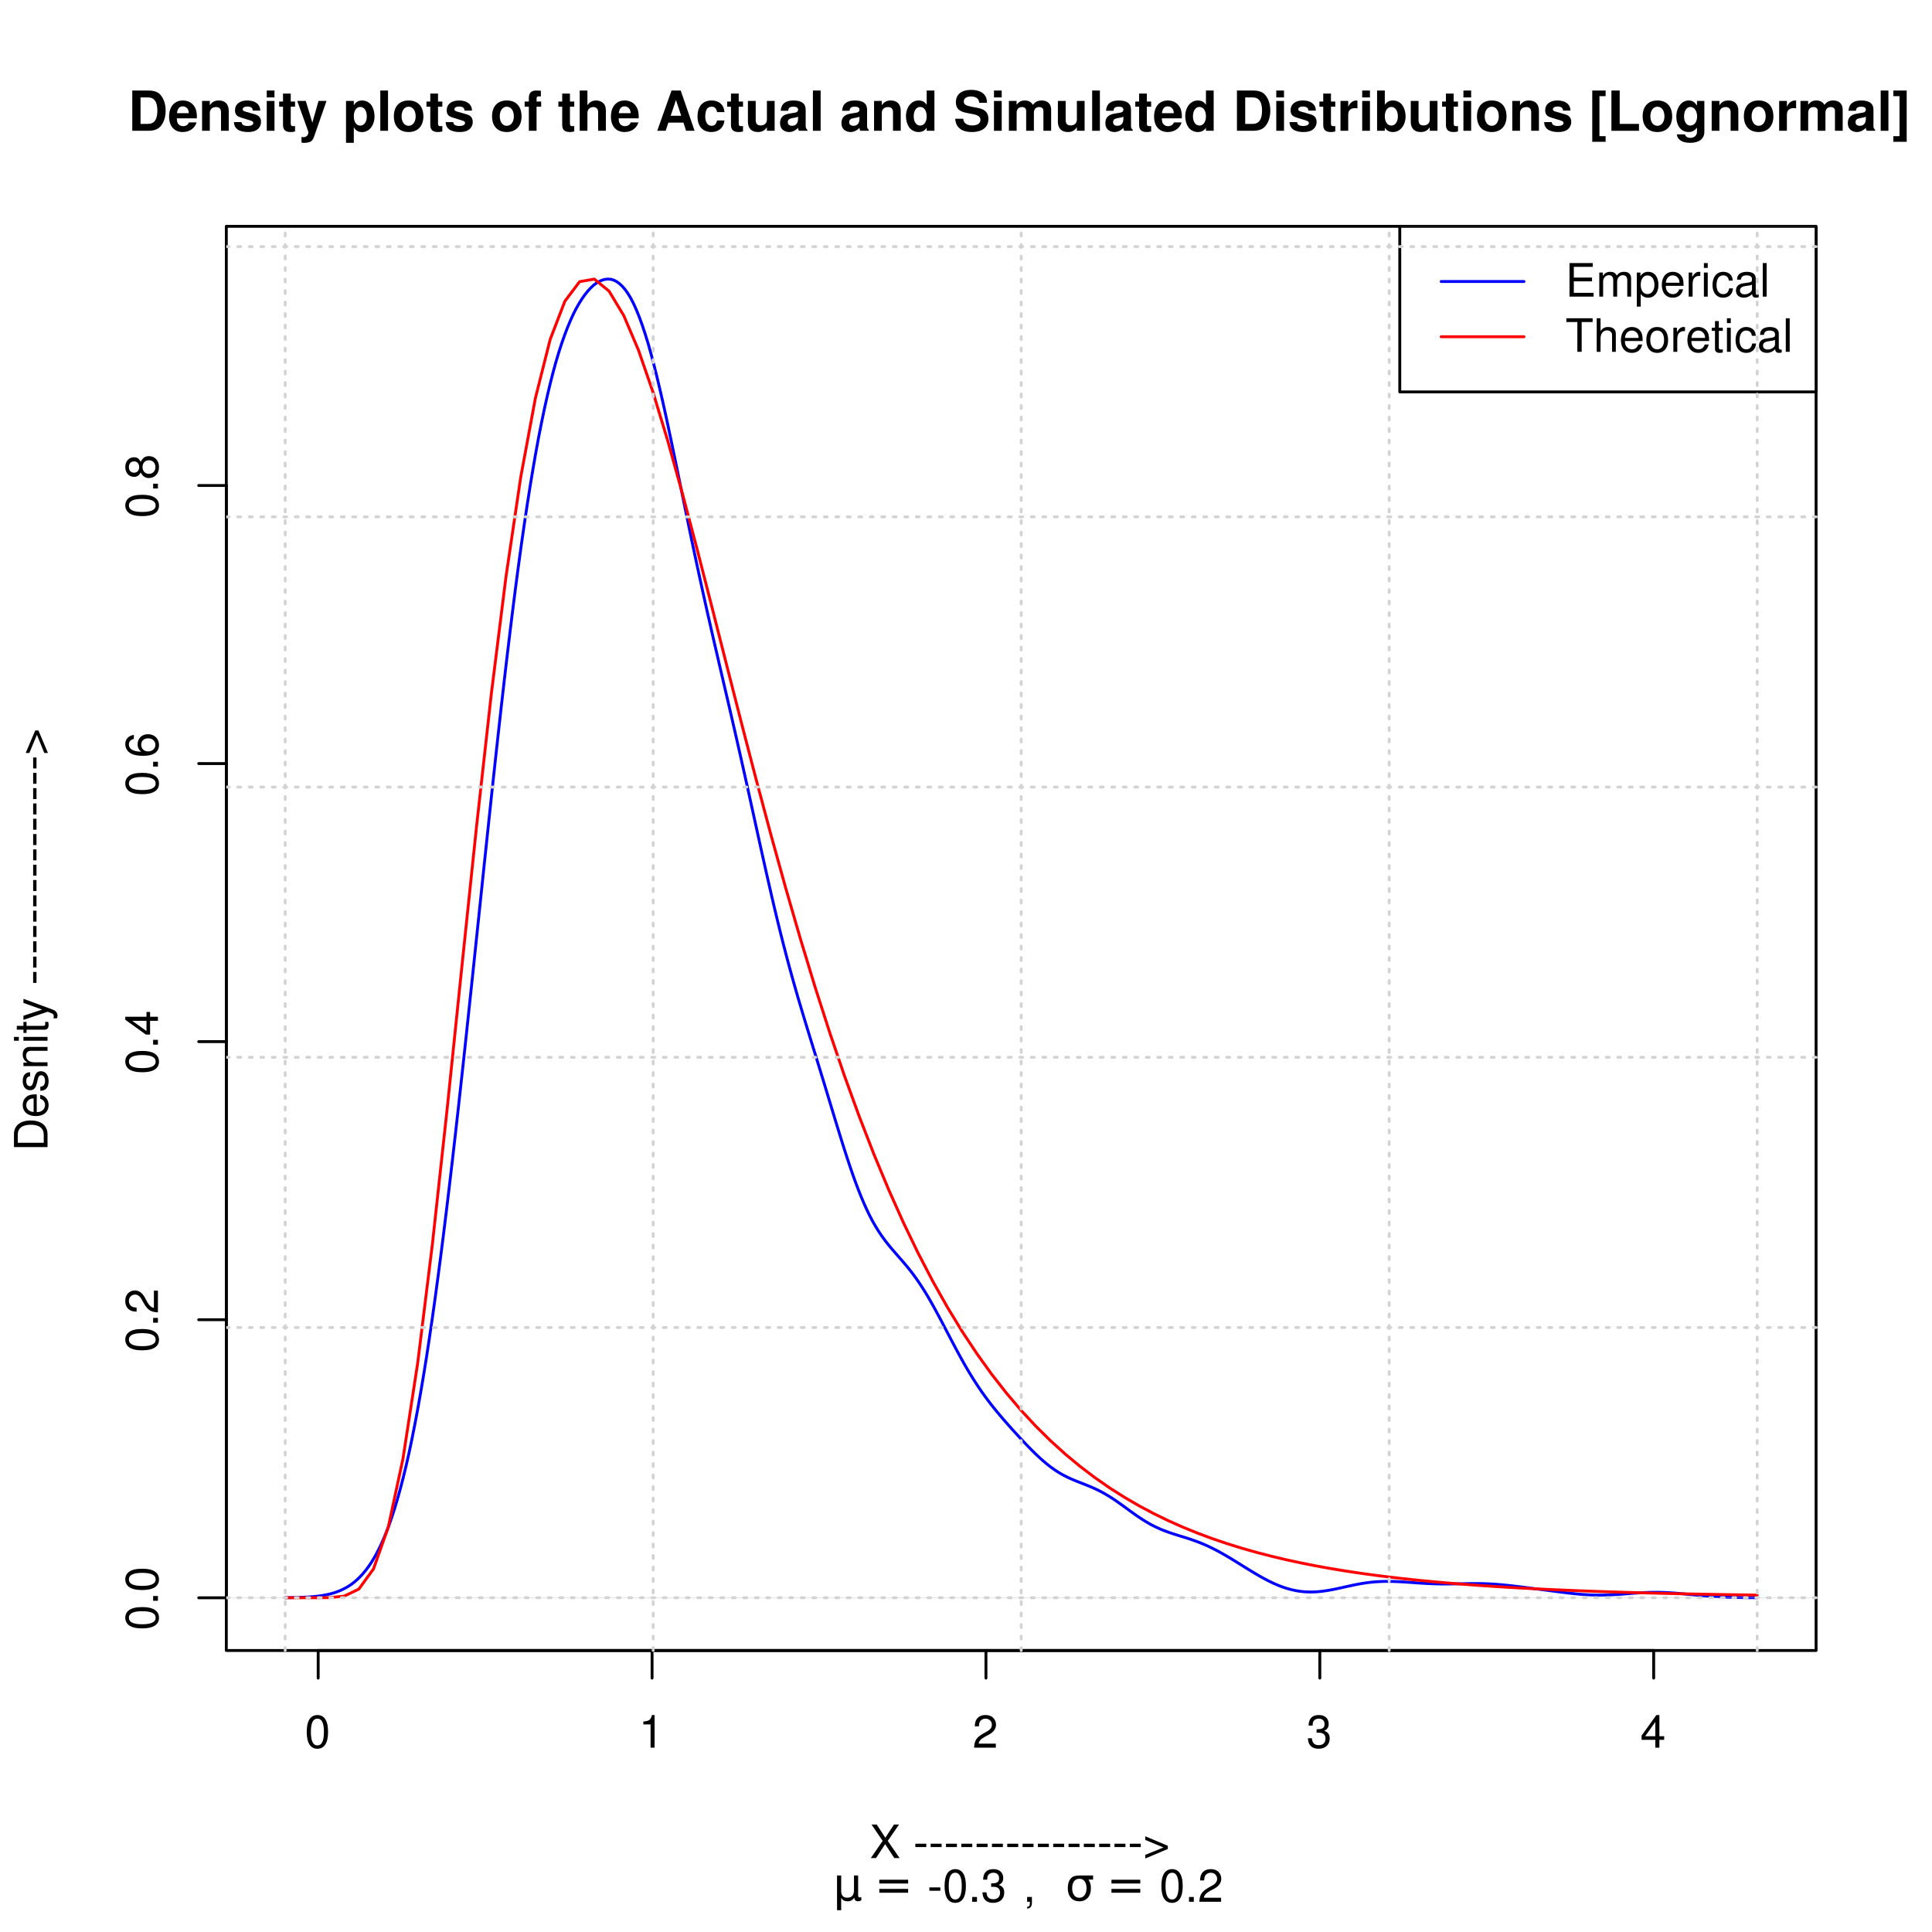 <?xml version="1.0" encoding="UTF-8"?>
<svg xmlns="http://www.w3.org/2000/svg" xmlns:xlink="http://www.w3.org/1999/xlink" width="504pt" height="504pt" viewBox="0 0 504 504" version="1.1">
<defs>
<g>
<symbol overflow="visible" id="glyph0-0">
<path style="stroke:none;" d="M 3.297 -8.516 C 2.516 -8.516 1.781 -8.156 1.344 -7.578 C 0.797 -6.828 0.516 -5.688 0.516 -4.109 C 0.516 -1.25 1.469 0.281 3.297 0.281 C 5.094 0.281 6.078 -1.25 6.078 -4.047 C 6.078 -5.703 5.812 -6.797 5.25 -7.578 C 4.812 -8.172 4.109 -8.516 3.297 -8.516 Z M 3.297 -7.578 C 4.438 -7.578 5 -6.422 5 -4.141 C 5 -1.734 4.453 -0.594 3.281 -0.594 C 2.156 -0.594 1.594 -1.781 1.594 -4.109 C 1.594 -6.438 2.156 -7.578 3.297 -7.578 Z M 3.297 -7.578 "/>
</symbol>
<symbol overflow="visible" id="glyph0-1">
<path style="stroke:none;" d="M 3.109 -6.062 L 3.109 0 L 4.156 0 L 4.156 -8.516 L 3.469 -8.516 C 3.094 -7.203 2.859 -7.016 1.219 -6.812 L 1.219 -6.062 Z M 3.109 -6.062 "/>
</symbol>
<symbol overflow="visible" id="glyph0-2">
<path style="stroke:none;" d="M 6.078 -1.047 L 1.594 -1.047 C 1.703 -1.734 2.094 -2.188 3.125 -2.797 L 4.328 -3.438 C 5.516 -4.094 6.125 -4.969 6.125 -6.016 C 6.125 -6.719 5.844 -7.375 5.344 -7.844 C 4.844 -8.297 4.219 -8.516 3.406 -8.516 C 2.328 -8.516 1.531 -8.125 1.062 -7.406 C 0.75 -6.953 0.625 -6.422 0.594 -5.562 L 1.656 -5.562 C 1.688 -6.125 1.766 -6.484 1.906 -6.75 C 2.188 -7.266 2.734 -7.578 3.375 -7.578 C 4.328 -7.578 5.047 -6.906 5.047 -5.984 C 5.047 -5.312 4.656 -4.734 3.906 -4.312 L 2.797 -3.688 C 1.016 -2.672 0.5 -1.875 0.406 0 L 6.078 0 Z M 6.078 -1.047 "/>
</symbol>
<symbol overflow="visible" id="glyph0-3">
<path style="stroke:none;" d="M 2.656 -3.906 L 3.234 -3.906 C 4.391 -3.906 4.984 -3.391 4.984 -2.359 C 4.984 -1.297 4.328 -0.656 3.234 -0.656 C 2.078 -0.656 1.516 -1.234 1.438 -2.469 L 0.391 -2.469 C 0.438 -1.781 0.547 -1.344 0.75 -0.953 C 1.188 -0.141 2.031 0.281 3.188 0.281 C 4.938 0.281 6.078 -0.766 6.078 -2.375 C 6.078 -3.453 5.656 -4.062 4.625 -4.406 C 5.422 -4.719 5.812 -5.312 5.812 -6.172 C 5.812 -7.625 4.844 -8.516 3.234 -8.516 C 1.516 -8.516 0.594 -7.578 0.562 -5.766 L 1.625 -5.766 C 1.625 -6.281 1.688 -6.562 1.812 -6.828 C 2.047 -7.297 2.578 -7.578 3.234 -7.578 C 4.172 -7.578 4.734 -7.031 4.734 -6.125 C 4.734 -5.531 4.531 -5.172 4.062 -4.984 C 3.766 -4.859 3.391 -4.812 2.656 -4.797 Z M 2.656 -3.906 "/>
</symbol>
<symbol overflow="visible" id="glyph0-4">
<path style="stroke:none;" d="M 3.922 -2.047 L 3.922 0 L 4.984 0 L 4.984 -2.047 L 6.234 -2.047 L 6.234 -2.984 L 4.984 -2.984 L 4.984 -8.516 L 4.203 -8.516 L 0.344 -3.156 L 0.344 -2.047 Z M 3.922 -2.984 L 1.266 -2.984 L 3.922 -6.703 Z M 3.922 -2.984 "/>
</symbol>
<symbol overflow="visible" id="glyph0-5">
<path style="stroke:none;" d="M 3.406 -3.75 L 0.547 -3.75 L 0.547 -2.875 L 3.406 -2.875 Z M 3.406 -3.75 "/>
</symbol>
<symbol overflow="visible" id="glyph0-6">
<path style="stroke:none;" d="M 2.297 -1.25 L 1.047 -1.25 L 1.047 0 L 2.297 0 Z M 2.297 -1.25 "/>
</symbol>
<symbol overflow="visible" id="glyph0-7">
<path style="stroke:none;" d="M 1.047 -1.25 L 1.047 0 L 1.766 0 L 1.766 0.219 C 1.766 1.047 1.609 1.281 1.047 1.312 L 1.047 1.766 C 1.891 1.766 2.297 1.219 2.297 0.188 L 2.297 -1.25 Z M 1.047 -1.25 "/>
</symbol>
<symbol overflow="visible" id="glyph0-8">
<path style="stroke:none;" d=""/>
</symbol>
<symbol overflow="visible" id="glyph0-9">
<path style="stroke:none;" d="M 4.688 -4.484 L 7.641 -8.75 L 6.312 -8.75 L 4.062 -5.312 L 1.812 -8.75 L 0.453 -8.75 L 3.359 -4.484 L 0.266 0 L 1.625 0 L 4.016 -3.641 L 6.406 0 L 7.781 0 Z M 4.688 -4.484 "/>
</symbol>
<symbol overflow="visible" id="glyph0-10">
<path style="stroke:none;" d="M 6.469 -3.203 L 0.594 -5.688 L 0.594 -4.734 L 5.328 -2.766 L 0.594 -0.844 L 0.594 0.109 L 6.469 -2.375 Z M 6.469 -3.203 "/>
</symbol>
<symbol overflow="visible" id="glyph0-11">
<path style="stroke:none;" d="M 2.203 -3.984 L 6.953 -3.984 L 6.953 -4.969 L 2.203 -4.969 L 2.203 -7.766 L 7.141 -7.766 L 7.141 -8.75 L 1.078 -8.75 L 1.078 0 L 7.359 0 L 7.359 -0.984 L 2.203 -0.984 Z M 2.203 -3.984 "/>
</symbol>
<symbol overflow="visible" id="glyph0-12">
<path style="stroke:none;" d="M 0.844 -6.281 L 0.844 0 L 1.844 0 L 1.844 -3.953 C 1.844 -4.859 2.516 -5.594 3.328 -5.594 C 4.062 -5.594 4.484 -5.141 4.484 -4.328 L 4.484 0 L 5.5 0 L 5.5 -3.953 C 5.5 -4.859 6.156 -5.594 6.969 -5.594 C 7.703 -5.594 8.141 -5.125 8.141 -4.328 L 8.141 0 L 9.141 0 L 9.141 -4.719 C 9.141 -5.844 8.5 -6.469 7.312 -6.469 C 6.484 -6.469 5.969 -6.219 5.391 -5.516 C 5.016 -6.188 4.516 -6.469 3.703 -6.469 C 2.859 -6.469 2.297 -6.156 1.766 -5.406 L 1.766 -6.281 Z M 0.844 -6.281 "/>
</symbol>
<symbol overflow="visible" id="glyph0-13">
<path style="stroke:none;" d="M 0.641 2.609 L 1.656 2.609 L 1.656 -0.656 C 2.188 -0.016 2.766 0.281 3.594 0.281 C 5.203 0.281 6.281 -1.031 6.281 -3.031 C 6.281 -5.141 5.25 -6.469 3.578 -6.469 C 2.719 -6.469 2.047 -6.078 1.578 -5.344 L 1.578 -6.281 L 0.641 -6.281 Z M 3.406 -5.531 C 4.516 -5.531 5.234 -4.562 5.234 -3.062 C 5.234 -1.625 4.5 -0.656 3.406 -0.656 C 2.359 -0.656 1.656 -1.625 1.656 -3.094 C 1.656 -4.578 2.359 -5.531 3.406 -5.531 Z M 3.406 -5.531 "/>
</symbol>
<symbol overflow="visible" id="glyph0-14">
<path style="stroke:none;" d="M 6.156 -2.812 C 6.156 -3.766 6.078 -4.344 5.906 -4.812 C 5.5 -5.844 4.531 -6.469 3.359 -6.469 C 1.609 -6.469 0.484 -5.125 0.484 -3.062 C 0.484 -1 1.578 0.281 3.344 0.281 C 4.781 0.281 5.766 -0.547 6.031 -1.906 L 5.016 -1.906 C 4.734 -1.078 4.172 -0.641 3.375 -0.641 C 2.734 -0.641 2.203 -0.938 1.859 -1.469 C 1.625 -1.828 1.531 -2.188 1.531 -2.812 Z M 1.547 -3.625 C 1.625 -4.781 2.344 -5.547 3.344 -5.547 C 4.328 -5.547 5.094 -4.734 5.094 -3.703 C 5.094 -3.672 5.094 -3.641 5.078 -3.625 Z M 1.547 -3.625 "/>
</symbol>
<symbol overflow="visible" id="glyph0-15">
<path style="stroke:none;" d="M 0.828 -6.281 L 0.828 0 L 1.844 0 L 1.844 -3.266 C 1.844 -4.156 2.062 -4.75 2.547 -5.094 C 2.859 -5.328 3.156 -5.406 3.859 -5.406 L 3.859 -6.438 C 3.688 -6.453 3.594 -6.469 3.469 -6.469 C 2.812 -6.469 2.328 -6.078 1.75 -5.141 L 1.75 -6.281 Z M 0.828 -6.281 "/>
</symbol>
<symbol overflow="visible" id="glyph0-16">
<path style="stroke:none;" d="M 1.797 -6.281 L 0.797 -6.281 L 0.797 0 L 1.797 0 Z M 1.797 -8.75 L 0.797 -8.75 L 0.797 -7.484 L 1.797 -7.484 Z M 1.797 -8.75 "/>
</symbol>
<symbol overflow="visible" id="glyph0-17">
<path style="stroke:none;" d="M 5.656 -4.172 C 5.609 -4.781 5.469 -5.188 5.234 -5.531 C 4.797 -6.125 4.047 -6.469 3.172 -6.469 C 1.469 -6.469 0.375 -5.125 0.375 -3.031 C 0.375 -1.016 1.453 0.281 3.156 0.281 C 4.656 0.281 5.609 -0.625 5.719 -2.156 L 4.719 -2.156 C 4.547 -1.156 4.031 -0.641 3.188 -0.641 C 2.078 -0.641 1.422 -1.547 1.422 -3.031 C 1.422 -4.609 2.062 -5.547 3.156 -5.547 C 4 -5.547 4.531 -5.047 4.641 -4.172 Z M 5.656 -4.172 "/>
</symbol>
<symbol overflow="visible" id="glyph0-18">
<path style="stroke:none;" d="M 6.422 -0.594 C 6.312 -0.562 6.266 -0.562 6.203 -0.562 C 5.859 -0.562 5.656 -0.75 5.656 -1.062 L 5.656 -4.75 C 5.656 -5.875 4.844 -6.469 3.297 -6.469 C 2.391 -6.469 1.625 -6.203 1.219 -5.734 C 0.922 -5.406 0.797 -5.047 0.781 -4.422 L 1.781 -4.422 C 1.875 -5.203 2.328 -5.547 3.266 -5.547 C 4.156 -5.547 4.672 -5.203 4.672 -4.609 L 4.672 -4.344 C 4.672 -3.922 4.422 -3.75 3.625 -3.641 C 2.203 -3.469 1.984 -3.422 1.609 -3.266 C 0.875 -2.969 0.5 -2.406 0.5 -1.578 C 0.5 -0.438 1.297 0.281 2.562 0.281 C 3.359 0.281 4 0 4.703 -0.641 C 4.781 -0.016 5.094 0.281 5.734 0.281 C 5.938 0.281 6.094 0.25 6.422 0.172 Z M 4.672 -1.984 C 4.672 -1.641 4.578 -1.438 4.266 -1.156 C 3.859 -0.797 3.375 -0.594 2.781 -0.594 C 2 -0.594 1.547 -0.969 1.547 -1.609 C 1.547 -2.266 1.984 -2.609 3.062 -2.766 C 4.109 -2.906 4.328 -2.953 4.672 -3.109 Z M 4.672 -1.984 "/>
</symbol>
<symbol overflow="visible" id="glyph0-19">
<path style="stroke:none;" d="M 1.828 -8.75 L 0.812 -8.75 L 0.812 0 L 1.828 0 Z M 1.828 -8.75 "/>
</symbol>
<symbol overflow="visible" id="glyph0-20">
<path style="stroke:none;" d="M 4.25 -7.766 L 7.109 -7.766 L 7.109 -8.75 L 0.25 -8.75 L 0.25 -7.766 L 3.125 -7.766 L 3.125 0 L 4.25 0 Z M 4.25 -7.766 "/>
</symbol>
<symbol overflow="visible" id="glyph0-21">
<path style="stroke:none;" d="M 0.844 -8.75 L 0.844 0 L 1.844 0 L 1.844 -3.469 C 1.844 -4.75 2.516 -5.594 3.547 -5.594 C 3.859 -5.594 4.188 -5.484 4.422 -5.297 C 4.719 -5.094 4.844 -4.797 4.844 -4.359 L 4.844 0 L 5.828 0 L 5.828 -4.75 C 5.828 -5.812 5.078 -6.469 3.859 -6.469 C 2.969 -6.469 2.422 -6.188 1.844 -5.422 L 1.844 -8.75 Z M 0.844 -8.75 "/>
</symbol>
<symbol overflow="visible" id="glyph0-22">
<path style="stroke:none;" d="M 3.266 -6.469 C 1.5 -6.469 0.438 -5.203 0.438 -3.094 C 0.438 -0.984 1.484 0.281 3.281 0.281 C 5.047 0.281 6.125 -0.984 6.125 -3.047 C 6.125 -5.219 5.078 -6.469 3.266 -6.469 Z M 3.281 -5.547 C 4.406 -5.547 5.078 -4.625 5.078 -3.062 C 5.078 -1.578 4.375 -0.641 3.281 -0.641 C 2.156 -0.641 1.469 -1.578 1.469 -3.094 C 1.469 -4.609 2.156 -5.547 3.281 -5.547 Z M 3.281 -5.547 "/>
</symbol>
<symbol overflow="visible" id="glyph0-23">
<path style="stroke:none;" d="M 3.047 -6.281 L 2.016 -6.281 L 2.016 -8.016 L 1.016 -8.016 L 1.016 -6.281 L 0.172 -6.281 L 0.172 -5.469 L 1.016 -5.469 L 1.016 -0.719 C 1.016 -0.078 1.453 0.281 2.234 0.281 C 2.469 0.281 2.719 0.25 3.047 0.188 L 3.047 -0.641 C 2.922 -0.609 2.766 -0.594 2.562 -0.594 C 2.141 -0.594 2.016 -0.719 2.016 -1.156 L 2.016 -5.469 L 3.047 -5.469 Z M 3.047 -6.281 "/>
</symbol>
<symbol overflow="visible" id="glyph1-0">
<path style="stroke:none;" d="M -8.516 -3.297 C -8.516 -2.516 -8.156 -1.781 -7.578 -1.344 C -6.828 -0.797 -5.688 -0.516 -4.109 -0.516 C -1.25 -0.516 0.281 -1.469 0.281 -3.297 C 0.281 -5.094 -1.25 -6.078 -4.047 -6.078 C -5.703 -6.078 -6.797 -5.812 -7.578 -5.25 C -8.172 -4.812 -8.516 -4.109 -8.516 -3.297 Z M -7.578 -3.297 C -7.578 -4.438 -6.422 -5 -4.141 -5 C -1.734 -5 -0.594 -4.453 -0.594 -3.281 C -0.594 -2.156 -1.781 -1.594 -4.109 -1.594 C -6.438 -1.594 -7.578 -2.156 -7.578 -3.297 Z M -7.578 -3.297 "/>
</symbol>
<symbol overflow="visible" id="glyph1-1">
<path style="stroke:none;" d="M -1.25 -2.297 L -1.25 -1.047 L 0 -1.047 L 0 -2.297 Z M -1.25 -2.297 "/>
</symbol>
<symbol overflow="visible" id="glyph1-2">
<path style="stroke:none;" d="M -1.047 -6.078 L -1.047 -1.594 C -1.734 -1.703 -2.188 -2.094 -2.797 -3.125 L -3.438 -4.328 C -4.094 -5.516 -4.969 -6.125 -6.016 -6.125 C -6.719 -6.125 -7.375 -5.844 -7.844 -5.344 C -8.297 -4.844 -8.516 -4.219 -8.516 -3.406 C -8.516 -2.328 -8.125 -1.531 -7.406 -1.062 C -6.953 -0.75 -6.422 -0.625 -5.562 -0.594 L -5.562 -1.656 C -6.125 -1.688 -6.484 -1.766 -6.75 -1.906 C -7.266 -2.188 -7.578 -2.734 -7.578 -3.375 C -7.578 -4.328 -6.906 -5.047 -5.984 -5.047 C -5.312 -5.047 -4.734 -4.656 -4.312 -3.906 L -3.688 -2.797 C -2.672 -1.016 -1.875 -0.5 0 -0.406 L 0 -6.078 Z M -1.047 -6.078 "/>
</symbol>
<symbol overflow="visible" id="glyph1-3">
<path style="stroke:none;" d="M -2.047 -3.922 L 0 -3.922 L 0 -4.984 L -2.047 -4.984 L -2.047 -6.234 L -2.984 -6.234 L -2.984 -4.984 L -8.516 -4.984 L -8.516 -4.203 L -3.156 -0.344 L -2.047 -0.344 Z M -2.984 -3.922 L -2.984 -1.266 L -6.703 -3.922 Z M -2.984 -3.922 "/>
</symbol>
<symbol overflow="visible" id="glyph1-4">
<path style="stroke:none;" d="M -6.281 -5.969 C -7.688 -5.766 -8.516 -4.859 -8.516 -3.562 C -8.516 -2.625 -8.047 -1.781 -7.297 -1.281 C -6.469 -0.75 -5.422 -0.516 -3.875 -0.516 C -2.453 -0.516 -1.531 -0.734 -0.781 -1.234 C -0.094 -1.688 0.281 -2.438 0.281 -3.375 C 0.281 -4.984 -0.922 -6.156 -2.594 -6.156 C -4.172 -6.156 -5.297 -5.078 -5.297 -3.547 C -5.297 -2.719 -4.969 -2.047 -4.344 -1.594 C -6.422 -1.609 -7.578 -2.281 -7.578 -3.484 C -7.578 -4.234 -7.109 -4.75 -6.281 -4.922 Z M -4.359 -3.422 C -4.359 -4.438 -3.641 -5.078 -2.516 -5.078 C -1.438 -5.078 -0.656 -4.359 -0.656 -3.391 C -0.656 -2.406 -1.469 -1.656 -2.562 -1.656 C -3.625 -1.656 -4.359 -2.375 -4.359 -3.422 Z M -4.359 -3.422 "/>
</symbol>
<symbol overflow="visible" id="glyph1-5">
<path style="stroke:none;" d="M -4.469 -4.688 C -5 -5.562 -5.438 -5.859 -6.234 -5.859 C -7.578 -5.859 -8.516 -4.812 -8.516 -3.297 C -8.516 -1.797 -7.578 -0.75 -6.234 -0.75 C -5.453 -0.75 -5.016 -1.031 -4.469 -1.891 C -4.016 -0.922 -3.297 -0.438 -2.359 -0.438 C -0.797 -0.438 0.281 -1.625 0.281 -3.297 C 0.281 -4.984 -0.797 -6.156 -2.359 -6.156 C -3.297 -6.156 -4.016 -5.672 -4.469 -4.688 Z M -7.578 -3.297 C -7.578 -4.203 -7.047 -4.781 -6.219 -4.781 C -5.422 -4.781 -4.891 -4.188 -4.891 -3.297 C -4.891 -2.406 -5.422 -1.828 -6.234 -1.828 C -7.047 -1.828 -7.578 -2.406 -7.578 -3.297 Z M -4.016 -3.297 C -4.016 -4.359 -3.344 -5.078 -2.344 -5.078 C -1.328 -5.078 -0.656 -4.359 -0.656 -3.281 C -0.656 -2.25 -1.344 -1.531 -2.344 -1.531 C -3.344 -1.531 -4.016 -2.25 -4.016 -3.297 Z M -4.016 -3.297 "/>
</symbol>
<symbol overflow="visible" id="glyph1-6">
<path style="stroke:none;" d="M 0 -1.062 L 0 -4.438 C 0 -6.641 -1.656 -8 -4.375 -8 C -7.094 -8 -8.75 -6.656 -8.75 -4.438 L -8.75 -1.062 Z M -0.984 -2.188 L -7.766 -2.188 L -7.766 -4.25 C -7.766 -5.969 -6.594 -6.891 -4.375 -6.891 C -2.156 -6.891 -0.984 -5.969 -0.984 -4.25 Z M -0.984 -2.188 "/>
</symbol>
<symbol overflow="visible" id="glyph1-7">
<path style="stroke:none;" d="M -2.812 -6.156 C -3.766 -6.156 -4.344 -6.078 -4.812 -5.906 C -5.844 -5.5 -6.469 -4.531 -6.469 -3.359 C -6.469 -1.609 -5.125 -0.484 -3.062 -0.484 C -1 -0.484 0.281 -1.578 0.281 -3.344 C 0.281 -4.781 -0.547 -5.766 -1.906 -6.031 L -1.906 -5.016 C -1.078 -4.734 -0.641 -4.172 -0.641 -3.375 C -0.641 -2.734 -0.938 -2.203 -1.469 -1.859 C -1.828 -1.625 -2.188 -1.531 -2.812 -1.531 Z M -3.625 -1.547 C -4.781 -1.625 -5.547 -2.344 -5.547 -3.344 C -5.547 -4.328 -4.734 -5.094 -3.703 -5.094 C -3.672 -5.094 -3.641 -5.094 -3.625 -5.078 Z M -3.625 -1.547 "/>
</symbol>
<symbol overflow="visible" id="glyph1-8">
<path style="stroke:none;" d="M -4.531 -5.25 C -5.766 -5.25 -6.469 -4.422 -6.469 -2.969 C -6.469 -1.516 -5.719 -0.562 -4.547 -0.562 C -3.562 -0.562 -3.094 -1.062 -2.734 -2.562 L -2.516 -3.484 C -2.344 -4.188 -2.094 -4.469 -1.625 -4.469 C -1.047 -4.469 -0.641 -3.875 -0.641 -3 C -0.641 -2.453 -0.797 -2 -1.062 -1.75 C -1.25 -1.594 -1.422 -1.531 -1.875 -1.469 L -1.875 -0.406 C -0.422 -0.453 0.281 -1.266 0.281 -2.922 C 0.281 -4.5 -0.5 -5.516 -1.719 -5.516 C -2.656 -5.516 -3.172 -4.984 -3.469 -3.734 L -3.703 -2.766 C -3.891 -1.953 -4.156 -1.609 -4.594 -1.609 C -5.172 -1.609 -5.547 -2.125 -5.547 -2.938 C -5.547 -3.75 -5.203 -4.172 -4.531 -4.203 Z M -4.531 -5.25 "/>
</symbol>
<symbol overflow="visible" id="glyph1-9">
<path style="stroke:none;" d="M -6.281 -0.844 L 0 -0.844 L 0 -1.844 L -3.469 -1.844 C -4.75 -1.844 -5.594 -2.516 -5.594 -3.547 C -5.594 -4.344 -5.109 -4.844 -4.359 -4.844 L 0 -4.844 L 0 -5.844 L -4.75 -5.844 C -5.797 -5.844 -6.469 -5.062 -6.469 -3.859 C -6.469 -2.922 -6.109 -2.312 -5.234 -1.766 L -6.281 -1.766 Z M -6.281 -0.844 "/>
</symbol>
<symbol overflow="visible" id="glyph1-10">
<path style="stroke:none;" d="M -6.281 -1.797 L -6.281 -0.797 L 0 -0.797 L 0 -1.797 Z M -8.75 -1.797 L -8.75 -0.797 L -7.484 -0.797 L -7.484 -1.797 Z M -8.75 -1.797 "/>
</symbol>
<symbol overflow="visible" id="glyph1-11">
<path style="stroke:none;" d="M -6.281 -3.047 L -6.281 -2.016 L -8.016 -2.016 L -8.016 -1.016 L -6.281 -1.016 L -6.281 -0.172 L -5.469 -0.172 L -5.469 -1.016 L -0.719 -1.016 C -0.078 -1.016 0.281 -1.453 0.281 -2.234 C 0.281 -2.469 0.25 -2.719 0.188 -3.047 L -0.641 -3.047 C -0.609 -2.922 -0.594 -2.766 -0.594 -2.562 C -0.594 -2.141 -0.719 -2.016 -1.156 -2.016 L -5.469 -2.016 L -5.469 -3.047 Z M -6.281 -3.047 "/>
</symbol>
<symbol overflow="visible" id="glyph1-12">
<path style="stroke:none;" d="M -6.281 -4.656 L -1.391 -2.922 L -6.281 -1.312 L -6.281 -0.234 L 0.031 -2.359 L 1.016 -1.984 C 1.469 -1.828 1.625 -1.594 1.625 -1.172 C 1.625 -1.031 1.609 -0.859 1.562 -0.641 L 2.453 -0.641 C 2.562 -0.859 2.609 -1.062 2.609 -1.312 C 2.609 -1.641 2.516 -1.984 2.312 -2.25 C 2.094 -2.562 1.828 -2.75 1.312 -2.938 L -6.281 -5.734 Z M -6.281 -4.656 "/>
</symbol>
<symbol overflow="visible" id="glyph1-13">
<path style="stroke:none;" d=""/>
</symbol>
<symbol overflow="visible" id="glyph1-14">
<path style="stroke:none;" d="M -3.75 -3.406 L -3.75 -0.547 L -2.875 -0.547 L -2.875 -3.406 Z M -3.75 -3.406 "/>
</symbol>
<symbol overflow="visible" id="glyph1-15">
<path style="stroke:none;" d="M -3.203 -6.469 L -5.688 -0.594 L -4.734 -0.594 L -2.766 -5.328 L -0.844 -0.594 L 0.109 -0.594 L -2.375 -6.469 Z M -3.203 -6.469 "/>
</symbol>
<symbol overflow="visible" id="glyph2-0">
<path style="stroke:none;" d="M 1.109 0 L 5.219 0 C 6.812 0 7.828 -0.375 8.531 -1.219 C 9.359 -2.203 9.812 -3.625 9.812 -5.266 C 9.812 -6.875 9.359 -8.297 8.531 -9.297 C 7.828 -10.141 6.828 -10.5 5.219 -10.5 L 1.109 -10.5 Z M 3.266 -1.797 L 3.266 -8.703 L 5.219 -8.703 C 6.844 -8.703 7.656 -7.562 7.656 -5.25 C 7.656 -2.938 6.844 -1.797 5.219 -1.797 Z M 3.266 -1.797 "/>
</symbol>
<symbol overflow="visible" id="glyph2-1">
<path style="stroke:none;" d="M 7.547 -3.25 C 7.562 -3.422 7.562 -3.5 7.562 -3.594 C 7.562 -4.375 7.453 -5.094 7.266 -5.641 C 6.734 -7.062 5.484 -7.906 3.922 -7.906 C 1.688 -7.906 0.312 -6.297 0.312 -3.688 C 0.312 -1.203 1.672 0.328 3.875 0.328 C 5.625 0.328 7.031 -0.656 7.484 -2.188 L 5.484 -2.188 C 5.25 -1.562 4.688 -1.203 3.953 -1.203 C 3.375 -1.203 2.906 -1.453 2.625 -1.891 C 2.438 -2.172 2.359 -2.516 2.328 -3.25 Z M 2.359 -4.594 C 2.5 -5.781 3 -6.375 3.891 -6.375 C 4.391 -6.375 4.859 -6.125 5.141 -5.719 C 5.328 -5.438 5.422 -5.125 5.453 -4.594 Z M 2.359 -4.594 "/>
</symbol>
<symbol overflow="visible" id="glyph2-2">
<path style="stroke:none;" d="M 0.906 -7.781 L 0.906 0 L 2.922 0 L 2.922 -4.672 C 2.922 -5.594 3.578 -6.188 4.547 -6.188 C 5.422 -6.188 5.844 -5.719 5.844 -4.797 L 5.844 0 L 7.859 0 L 7.859 -5.219 C 7.859 -6.922 6.922 -7.906 5.266 -7.906 C 4.203 -7.906 3.5 -7.516 2.922 -6.656 L 2.922 -7.781 Z M 0.906 -7.781 "/>
</symbol>
<symbol overflow="visible" id="glyph2-3">
<path style="stroke:none;" d="M 7.281 -5.266 C 7.25 -6.922 5.984 -7.906 3.891 -7.906 C 1.922 -7.906 0.688 -6.922 0.688 -5.312 C 0.688 -4.797 0.844 -4.344 1.125 -4.047 C 1.391 -3.781 1.641 -3.641 2.391 -3.406 L 4.797 -2.656 C 5.297 -2.5 5.469 -2.328 5.469 -2.016 C 5.469 -1.547 4.906 -1.25 3.969 -1.25 C 3.453 -1.25 3.047 -1.359 2.781 -1.531 C 2.562 -1.688 2.484 -1.844 2.391 -2.266 L 0.422 -2.266 C 0.469 -0.562 1.734 0.328 4.094 0.328 C 5.172 0.328 6 0.094 6.562 -0.359 C 7.141 -0.828 7.484 -1.547 7.484 -2.312 C 7.484 -3.312 6.984 -3.969 5.969 -4.266 L 3.422 -5 C 2.859 -5.172 2.703 -5.281 2.703 -5.609 C 2.703 -6.031 3.172 -6.328 3.875 -6.328 C 4.844 -6.328 5.312 -5.984 5.328 -5.266 Z M 7.281 -5.266 "/>
</symbol>
<symbol overflow="visible" id="glyph2-4">
<path style="stroke:none;" d="M 2.984 -7.781 L 0.969 -7.781 L 0.969 0 L 2.984 0 Z M 2.984 -10.5 L 0.969 -10.5 L 0.969 -8.703 L 2.984 -8.703 Z M 2.984 -10.5 "/>
</symbol>
<symbol overflow="visible" id="glyph2-5">
<path style="stroke:none;" d="M 4.344 -7.625 L 3.219 -7.625 L 3.219 -9.703 L 1.203 -9.703 L 1.203 -7.625 L 0.203 -7.625 L 0.203 -6.281 L 1.203 -6.281 L 1.203 -1.5 C 1.203 -0.281 1.844 0.328 3.172 0.328 C 3.609 0.328 3.969 0.281 4.344 0.172 L 4.344 -1.234 C 4.141 -1.203 4.016 -1.203 3.875 -1.203 C 3.344 -1.203 3.219 -1.359 3.219 -2.047 L 3.219 -6.281 L 4.344 -6.281 Z M 4.344 -7.625 "/>
</symbol>
<symbol overflow="visible" id="glyph2-6">
<path style="stroke:none;" d="M 5.672 -7.781 L 4.062 -2.125 L 2.344 -7.781 L 0.125 -7.781 L 3.031 0.312 L 3.031 0.375 C 3.031 1.109 2.484 1.672 1.766 1.672 C 1.609 1.672 1.5 1.656 1.234 1.578 L 1.234 3.094 C 1.547 3.141 1.719 3.156 1.953 3.156 C 2.469 3.156 3.062 3.047 3.422 2.906 C 3.969 2.672 4.219 2.344 4.547 1.422 L 7.75 -7.781 Z M 5.672 -7.781 "/>
</symbol>
<symbol overflow="visible" id="glyph2-7">
<path style="stroke:none;" d=""/>
</symbol>
<symbol overflow="visible" id="glyph2-8">
<path style="stroke:none;" d="M 2.859 -7.781 L 0.828 -7.781 L 0.828 3.141 L 2.859 3.141 L 2.859 -0.922 C 3.344 -0.062 4.031 0.344 5.016 0.344 C 6.891 0.344 8.266 -1.406 8.266 -3.781 C 8.266 -4.875 7.953 -5.969 7.438 -6.688 C 6.922 -7.422 5.953 -7.906 5.016 -7.906 C 4.031 -7.906 3.344 -7.484 2.859 -6.625 Z M 4.547 -6.219 C 5.578 -6.219 6.25 -5.234 6.25 -3.75 C 6.25 -2.328 5.547 -1.344 4.547 -1.344 C 3.547 -1.344 2.859 -2.312 2.859 -3.781 C 2.859 -5.234 3.547 -6.219 4.547 -6.219 Z M 4.547 -6.219 "/>
</symbol>
<symbol overflow="visible" id="glyph2-9">
<path style="stroke:none;" d="M 2.984 -10.5 L 0.969 -10.5 L 0.969 0 L 2.984 0 Z M 2.984 -10.5 "/>
</symbol>
<symbol overflow="visible" id="glyph2-10">
<path style="stroke:none;" d="M 4.344 -7.906 C 1.953 -7.906 0.5 -6.344 0.5 -3.781 C 0.5 -1.219 1.953 0.328 4.344 0.328 C 6.719 0.328 8.203 -1.234 8.203 -3.734 C 8.203 -6.375 6.766 -7.906 4.344 -7.906 Z M 4.344 -6.281 C 5.453 -6.281 6.188 -5.281 6.188 -3.766 C 6.188 -2.312 5.438 -1.297 4.344 -1.297 C 3.25 -1.297 2.516 -2.312 2.516 -3.781 C 2.516 -5.266 3.25 -6.281 4.344 -6.281 Z M 4.344 -6.281 "/>
</symbol>
<symbol overflow="visible" id="glyph2-11">
<path style="stroke:none;" d="M 4.516 -7.625 L 3.312 -7.625 L 3.312 -8.391 C 3.312 -8.781 3.484 -8.984 3.859 -8.984 C 4.031 -8.984 4.266 -8.969 4.438 -8.953 L 4.438 -10.453 C 4.062 -10.484 3.562 -10.5 3.281 -10.5 C 1.938 -10.5 1.297 -9.875 1.297 -8.562 L 1.297 -7.625 L 0.203 -7.625 L 0.203 -6.281 L 1.297 -6.281 L 1.297 0 L 3.312 0 L 3.312 -6.281 L 4.516 -6.281 Z M 4.516 -7.625 "/>
</symbol>
<symbol overflow="visible" id="glyph2-12">
<path style="stroke:none;" d="M 0.969 -10.5 L 0.969 0 L 2.984 0 L 2.984 -4.672 C 2.984 -5.562 3.625 -6.188 4.531 -6.188 C 4.969 -6.188 5.312 -6.031 5.547 -5.719 C 5.719 -5.453 5.781 -5.266 5.781 -4.75 L 5.781 0 L 7.797 0 L 7.797 -5.219 C 7.797 -6.188 7.531 -6.875 7 -7.312 C 6.562 -7.688 5.906 -7.906 5.266 -7.906 C 4.266 -7.906 3.547 -7.5 2.984 -6.656 L 2.984 -10.5 Z M 0.969 -10.5 "/>
</symbol>
<symbol overflow="visible" id="glyph2-13">
<path style="stroke:none;" d="M 7.219 -2.125 L 7.906 0 L 10.125 0 L 6.5 -10.5 L 4.109 -10.5 L 0.375 0 L 2.578 0 L 3.281 -2.125 Z M 6.625 -3.922 L 3.891 -3.922 L 5.266 -8.031 Z M 6.625 -3.922 "/>
</symbol>
<symbol overflow="visible" id="glyph2-14">
<path style="stroke:none;" d="M 7.516 -4.875 C 7.375 -6.766 6.109 -7.906 4.156 -7.906 C 1.844 -7.906 0.484 -6.375 0.484 -3.734 C 0.484 -1.172 1.828 0.328 4.141 0.328 C 6.016 0.328 7.328 -0.828 7.516 -2.688 L 5.594 -2.688 C 5.328 -1.688 4.922 -1.297 4.156 -1.297 C 3.125 -1.297 2.5 -2.219 2.5 -3.734 C 2.5 -4.469 2.656 -5.156 2.891 -5.625 C 3.125 -6.047 3.578 -6.281 4.156 -6.281 C 4.969 -6.281 5.359 -5.891 5.594 -4.875 Z M 7.516 -4.875 "/>
</symbol>
<symbol overflow="visible" id="glyph2-15">
<path style="stroke:none;" d="M 7.797 0 L 7.797 -7.781 L 5.781 -7.781 L 5.781 -2.906 C 5.781 -1.984 5.125 -1.391 4.156 -1.391 C 3.281 -1.391 2.859 -1.844 2.859 -2.781 L 2.859 -7.781 L 0.828 -7.781 L 0.828 -2.359 C 0.828 -0.641 1.781 0.328 3.438 0.328 C 4.5 0.328 5.203 -0.062 5.781 -0.922 L 5.781 0 Z M 7.797 0 "/>
</symbol>
<symbol overflow="visible" id="glyph2-16">
<path style="stroke:none;" d="M 7.547 -0.25 C 7.188 -0.578 7.094 -0.797 7.094 -1.203 L 7.094 -5.516 C 7.094 -7.109 6 -7.906 3.906 -7.906 C 1.797 -7.906 0.703 -7.016 0.578 -5.219 L 2.516 -5.219 C 2.625 -6.016 2.953 -6.281 3.953 -6.281 C 4.719 -6.281 5.109 -6.016 5.109 -5.5 C 5.109 -5.25 4.984 -5.016 4.766 -4.891 C 4.5 -4.75 4.5 -4.75 3.5 -4.594 L 2.688 -4.453 C 1.156 -4.188 0.406 -3.406 0.406 -2 C 0.406 -1.344 0.594 -0.797 0.953 -0.406 C 1.391 0.062 2.078 0.328 2.766 0.328 C 3.625 0.328 4.422 -0.047 5.125 -0.781 C 5.125 -0.375 5.172 -0.234 5.359 0 L 7.547 0 Z M 5.109 -3.125 C 5.109 -1.953 4.531 -1.297 3.516 -1.297 C 2.844 -1.297 2.422 -1.656 2.422 -2.234 C 2.422 -2.844 2.734 -3.125 3.578 -3.297 L 4.266 -3.422 C 4.797 -3.531 4.891 -3.562 5.109 -3.672 Z M 5.109 -3.125 "/>
</symbol>
<symbol overflow="visible" id="glyph2-17">
<path style="stroke:none;" d="M 5.828 0 L 7.844 0 L 7.844 -10.5 L 5.828 -10.5 L 5.828 -6.766 C 5.328 -7.547 4.656 -7.906 3.688 -7.906 C 1.828 -7.906 0.422 -6.125 0.422 -3.781 C 0.422 -2.719 0.734 -1.656 1.25 -0.906 C 1.781 -0.156 2.734 0.328 3.688 0.328 C 4.656 0.328 5.328 -0.031 5.828 -0.797 Z M 4.141 -6.219 C 5.156 -6.219 5.828 -5.234 5.828 -3.75 C 5.828 -2.328 5.141 -1.359 4.141 -1.359 C 3.125 -1.359 2.438 -2.344 2.438 -3.781 C 2.438 -5.219 3.125 -6.219 4.141 -6.219 Z M 4.141 -6.219 "/>
</symbol>
<symbol overflow="visible" id="glyph2-18">
<path style="stroke:none;" d="M 8.75 -7.297 C 8.75 -8.266 8.531 -8.906 8.016 -9.484 C 7.297 -10.25 6.141 -10.672 4.625 -10.672 C 2.109 -10.672 0.641 -9.5 0.641 -7.453 C 0.641 -5.812 1.469 -5.031 3.594 -4.625 L 5.078 -4.344 C 6.516 -4.062 7.047 -3.656 7.047 -2.812 C 7.047 -1.938 6.234 -1.391 4.922 -1.391 C 3.453 -1.391 2.641 -2.016 2.562 -3.141 L 0.469 -3.141 C 0.594 -0.891 2.125 0.328 4.812 0.328 C 7.516 0.328 9.125 -0.938 9.125 -3.062 C 9.125 -4.719 8.281 -5.594 6.344 -5.969 L 4.703 -6.281 C 3.156 -6.578 2.703 -6.891 2.703 -7.656 C 2.703 -8.438 3.422 -8.953 4.531 -8.953 C 5.891 -8.953 6.656 -8.375 6.734 -7.297 Z M 8.75 -7.297 "/>
</symbol>
<symbol overflow="visible" id="glyph2-19">
<path style="stroke:none;" d="M 0.859 -7.781 L 0.859 0 L 2.875 0 L 2.875 -4.672 C 2.875 -5.625 3.406 -6.188 4.266 -6.188 C 4.938 -6.188 5.359 -5.812 5.359 -5.188 L 5.359 0 L 7.375 0 L 7.375 -4.672 C 7.375 -5.625 7.891 -6.188 8.766 -6.188 C 9.438 -6.188 9.859 -5.812 9.859 -5.188 L 9.859 0 L 11.875 0 L 11.875 -5.5 C 11.875 -7.016 10.953 -7.906 9.391 -7.906 C 8.406 -7.906 7.719 -7.562 7.109 -6.75 C 6.734 -7.484 5.969 -7.906 5 -7.906 C 4.109 -7.906 3.531 -7.609 2.859 -6.812 L 2.859 -7.781 Z M 0.859 -7.781 "/>
</symbol>
<symbol overflow="visible" id="glyph2-20">
<path style="stroke:none;" d="M 0.906 -7.781 L 0.906 0 L 2.922 0 L 2.922 -4.141 C 2.922 -5.312 3.516 -5.906 4.703 -5.906 C 4.906 -5.906 5.062 -5.891 5.328 -5.844 L 5.328 -7.891 C 5.219 -7.906 5.141 -7.906 5.078 -7.906 C 4.156 -7.906 3.359 -7.297 2.922 -6.25 L 2.922 -7.781 Z M 0.906 -7.781 "/>
</symbol>
<symbol overflow="visible" id="glyph2-21">
<path style="stroke:none;" d="M 0.844 -10.5 L 0.844 0 L 2.859 0 L 2.859 -0.797 C 3.359 -0.031 4.031 0.328 5.016 0.328 C 6.875 0.328 8.281 -1.438 8.281 -3.781 C 8.281 -4.844 7.969 -5.906 7.453 -6.656 C 6.922 -7.422 5.969 -7.906 5.016 -7.906 C 4.047 -7.906 3.359 -7.547 2.859 -6.766 L 2.859 -10.5 Z M 4.562 -6.219 C 5.562 -6.219 6.266 -5.219 6.266 -3.781 C 6.266 -2.359 5.562 -1.359 4.562 -1.359 C 3.547 -1.359 2.859 -2.328 2.859 -3.812 C 2.859 -5.234 3.562 -6.219 4.562 -6.219 Z M 4.562 -6.219 "/>
</symbol>
<symbol overflow="visible" id="glyph2-22">
<path style="stroke:none;" d="M 4.438 -10.5 L 0.953 -10.5 L 0.953 2.875 L 4.438 2.875 L 4.438 1.406 L 2.828 1.406 L 2.828 -9.031 L 4.438 -9.031 Z M 4.438 -10.5 "/>
</symbol>
<symbol overflow="visible" id="glyph2-23">
<path style="stroke:none;" d="M 3.312 -10.5 L 1.156 -10.5 L 1.156 0 L 8.344 0 L 8.344 -1.797 L 3.312 -1.797 Z M 3.312 -10.5 "/>
</symbol>
<symbol overflow="visible" id="glyph2-24">
<path style="stroke:none;" d="M 5.875 -7.781 L 5.875 -6.578 C 5.266 -7.5 4.609 -7.906 3.719 -7.906 C 1.875 -7.906 0.484 -6.109 0.484 -3.703 C 0.484 -1.281 1.75 0.328 3.672 0.328 C 4.578 0.328 5.125 0.062 5.875 -0.797 L 5.875 0.266 C 5.875 1.203 5.172 1.844 4.156 1.844 C 3.406 1.844 2.891 1.531 2.734 0.938 L 0.641 0.938 C 0.656 1.547 0.891 1.953 1.406 2.391 C 2.031 2.891 2.891 3.141 4.094 3.141 C 6.438 3.141 7.797 2.094 7.797 0.266 L 7.797 -7.781 Z M 4.156 -6.219 C 5.156 -6.219 5.906 -5.172 5.906 -3.734 C 5.906 -2.312 5.172 -1.359 4.125 -1.359 C 3.172 -1.359 2.5 -2.312 2.5 -3.734 C 2.5 -5.203 3.172 -6.219 4.156 -6.219 Z M 4.156 -6.219 "/>
</symbol>
<symbol overflow="visible" id="glyph2-25">
<path style="stroke:none;" d="M 0.266 2.875 L 3.75 2.875 L 3.75 -10.5 L 0.266 -10.5 L 0.266 -9.031 L 1.875 -9.031 L 1.875 1.406 L 0.266 1.406 Z M 0.266 2.875 "/>
</symbol>
<symbol overflow="visible" id="glyph3-0">
<path style="stroke:none;" d=""/>
</symbol>
<symbol overflow="visible" id="glyph3-1">
<path style="stroke:none;" d="M 1.016 2.5 L 1.016 -6.562 L 2.094 -6.562 L 2.094 -2.484 C 2.094 -1.922 2.227 -1.492 2.5 -1.203 C 2.77 -0.91 3.172 -0.766 3.703 -0.766 C 4.273 -0.766 4.707 -0.926 5 -1.25 C 5.289 -1.582 5.438 -2.078 5.438 -2.734 L 5.438 -6.562 L 6.516 -6.562 L 6.516 -1.516 C 6.516 -1.273 6.547 -1.098 6.609 -0.984 C 6.68 -0.879 6.789 -0.828 6.938 -0.828 C 6.969 -0.828 7.016 -0.836 7.078 -0.859 C 7.141 -0.879 7.227 -0.914 7.344 -0.969 L 7.344 -0.094 C 7.188 0 7.035 0.066 6.891 0.109 C 6.742 0.148 6.602 0.172 6.469 0.172 C 6.195 0.172 5.977 0.098 5.812 -0.047 C 5.656 -0.203 5.551 -0.438 5.5 -0.75 C 5.301 -0.445 5.062 -0.219 4.781 -0.062 C 4.5 0.094 4.164 0.172 3.781 0.172 C 3.383 0.172 3.047 0.098 2.766 -0.047 C 2.484 -0.203 2.258 -0.438 2.094 -0.75 L 2.094 2.5 Z M 1.016 2.5 "/>
</symbol>
<symbol overflow="visible" id="glyph3-2">
<path style="stroke:none;" d="M 1.266 -5.453 L 8.781 -5.453 L 8.781 -4.469 L 1.266 -4.469 Z M 1.266 -3.062 L 8.781 -3.062 L 8.781 -2.062 L 1.266 -2.062 Z M 1.266 -3.062 "/>
</symbol>
<symbol overflow="visible" id="glyph3-3">
<path style="stroke:none;" d="M 3.672 -5.703 C 3.078 -5.703 2.617 -5.488 2.297 -5.062 C 1.961 -4.613 1.797 -4.02 1.797 -3.281 C 1.797 -2.488 1.961 -1.867 2.297 -1.422 C 2.629 -0.973 3.086 -0.75 3.672 -0.75 C 4.242 -0.75 4.695 -0.973 5.031 -1.422 C 5.375 -1.879 5.547 -2.5 5.547 -3.281 C 5.547 -3.988 5.379 -4.582 5.047 -5.062 C 4.734 -5.488 4.273 -5.703 3.672 -5.703 Z M 3.672 -6.562 L 7.25 -6.562 L 7.25 -5.484 L 6.047 -5.484 C 6.473 -4.879 6.688 -4.145 6.688 -3.281 C 6.688 -2.207 6.422 -1.363 5.891 -0.75 C 5.348 -0.133 4.609 0.172 3.672 0.172 C 2.734 0.172 2 -0.133 1.469 -0.75 C 0.926 -1.363 0.656 -2.207 0.656 -3.281 C 0.656 -4.363 0.926 -5.207 1.469 -5.812 C 1.906 -6.312 2.641 -6.562 3.672 -6.562 Z M 3.672 -6.562 "/>
</symbol>
</g>
<clipPath id="clip1">
  <path d="M 59.039 59.039 L 474.758 59.039 L 474.758 431.559 L 59.039 431.559 Z M 59.039 59.039 "/>
</clipPath>
<clipPath id="clip2">
  <path d="M 59.039 59.039 L 474.758 59.039 L 474.758 431.559 L 59.039 431.559 Z M 59.039 59.039 "/>
</clipPath>
</defs>
<g id="surface78">
<rect x="0" y="0" width="504" height="504" style="fill:rgb(100%,100%,100%);fill-opacity:1;stroke:none;"/>
<g clip-path="url(#clip1)" clip-rule="nonzero">
<path style="fill:none;stroke-width:0.75;stroke-linecap:round;stroke-linejoin:round;stroke:rgb(0%,0%,100%);stroke-opacity:1;stroke-miterlimit:10;" d="M 74.398 416.789 L 75.152 416.781 L 75.902 416.77 L 76.656 416.754 L 77.406 416.738 L 78.156 416.715 L 78.91 416.684 L 79.66 416.648 L 80.41 416.605 L 81.164 416.555 L 81.914 416.492 L 82.668 416.41 L 83.418 416.316 L 84.168 416.203 L 84.922 416.07 L 85.672 415.91 L 86.422 415.727 L 87.176 415.512 L 87.926 415.254 L 88.68 414.957 L 89.43 414.617 L 90.18 414.23 L 90.934 413.789 L 91.684 413.289 L 92.434 412.711 L 93.188 412.059 L 93.938 411.328 L 94.691 410.516 L 95.441 409.609 L 96.191 408.605 L 96.945 407.484 L 97.695 406.234 L 98.445 404.863 L 99.199 403.355 L 99.949 401.711 L 100.703 399.918 L 101.453 397.969 L 102.203 395.82 L 102.957 393.492 L 103.707 390.984 L 104.457 388.285 L 105.211 385.387 L 105.961 382.289 L 106.715 378.961 L 107.465 375.391 L 108.215 371.605 L 108.969 367.605 L 109.719 363.383 L 110.469 358.941 L 111.223 354.277 L 111.973 349.355 L 112.727 344.227 L 113.477 338.895 L 114.227 333.363 L 114.98 327.645 L 115.73 321.742 L 116.48 315.648 L 117.234 309.379 L 117.984 302.965 L 118.738 296.414 L 119.488 289.738 L 120.238 282.949 L 120.992 276.059 L 121.742 269.066 L 122.492 262.008 L 123.246 254.895 L 123.996 247.746 L 124.75 240.57 L 125.5 233.387 L 126.25 226.211 L 127.004 219.07 L 127.754 211.977 L 128.504 204.945 L 129.258 197.996 L 130.008 191.145 L 130.762 184.41 L 131.512 177.832 L 132.262 171.402 L 133.016 165.137 L 133.766 159.051 L 134.516 153.148 L 135.27 147.445 L 136.02 141.984 L 136.773 136.75 L 137.523 131.742 L 138.273 126.957 L 139.027 122.402 L 139.777 118.078 L 140.527 114 L 141.281 110.184 L 142.031 106.59 L 142.785 103.219 L 143.535 100.062 L 144.285 97.117 L 145.039 94.375 L 145.789 91.867 L 146.539 89.551 L 147.293 87.414 L 148.043 85.445 L 148.797 83.645 L 149.547 81.996 L 150.297 80.512 L 151.051 79.184 L 151.801 77.988 L 152.551 76.922 L 153.305 75.977 L 154.055 75.148 L 154.809 74.441 L 155.559 73.871 L 156.309 73.422 L 157.062 73.09 L 157.812 72.883 L 158.562 72.801 L 159.316 72.852 L 160.066 73.059 L 160.82 73.434 L 161.57 73.965 L 162.32 74.664 L 163.074 75.535 L 163.824 76.59 L 164.574 77.832 L 165.328 79.312 L 166.078 80.988 L 166.832 82.863 L 167.582 84.934 L 168.332 87.203 L 169.086 89.656 L 169.836 92.32 L 170.586 95.164 L 171.34 98.164 L 172.09 101.305 L 172.844 104.574 L 173.594 107.953 L 174.344 111.43 L 175.098 114.988 L 175.848 118.602 L 176.598 122.246 L 177.352 125.91 L 178.102 129.582 L 178.855 133.242 L 179.605 136.883 L 180.355 140.484 L 181.109 144.051 L 181.859 147.574 L 182.613 151.051 L 183.363 154.48 L 184.113 157.863 L 184.867 161.199 L 185.617 164.5 L 186.367 167.77 L 187.121 171.016 L 187.871 174.246 L 188.625 177.473 L 189.375 180.695 L 190.125 183.93 L 190.879 187.176 L 191.629 190.445 L 192.379 193.738 L 193.133 197.055 L 193.883 200.402 L 194.637 203.777 L 195.387 207.172 L 196.137 210.582 L 196.891 214 L 197.641 217.418 L 198.391 220.832 L 199.145 224.219 L 199.895 227.574 L 200.648 230.883 L 201.398 234.145 L 202.148 237.344 L 202.902 240.473 L 203.652 243.527 L 204.402 246.488 L 205.156 249.375 L 205.906 252.184 L 206.66 254.918 L 207.41 257.582 L 208.16 260.188 L 208.914 262.73 L 209.664 265.23 L 210.414 267.703 L 211.168 270.156 L 211.918 272.594 L 212.672 275.031 L 213.422 277.473 L 214.172 279.922 L 214.926 282.383 L 215.676 284.855 L 216.426 287.332 L 217.18 289.812 L 217.93 292.289 L 218.684 294.746 L 219.434 297.172 L 220.184 299.559 L 220.938 301.891 L 221.688 304.156 L 222.438 306.348 L 223.191 308.438 L 223.941 310.422 L 224.695 312.297 L 225.445 314.066 L 226.195 315.719 L 226.949 317.262 L 227.699 318.688 L 228.449 319.992 L 229.203 321.199 L 229.953 322.32 L 230.707 323.367 L 231.457 324.348 L 232.207 325.277 L 232.961 326.16 L 233.711 327.023 L 234.461 327.883 L 235.215 328.742 L 235.965 329.617 L 236.719 330.516 L 237.469 331.453 L 238.219 332.434 L 238.973 333.469 L 239.723 334.551 L 240.473 335.684 L 241.227 336.871 L 241.977 338.105 L 242.73 339.398 L 243.48 340.73 L 244.23 342.102 L 244.984 343.496 L 245.734 344.918 L 246.484 346.352 L 247.238 347.793 L 247.988 349.234 L 248.742 350.664 L 249.492 352.074 L 250.242 353.465 L 250.996 354.828 L 251.746 356.16 L 252.496 357.449 L 253.25 358.695 L 254 359.906 L 254.754 361.074 L 255.504 362.199 L 256.254 363.289 L 257.008 364.336 L 257.758 365.344 L 258.508 366.324 L 259.262 367.273 L 260.012 368.199 L 260.766 369.102 L 261.516 369.984 L 262.266 370.852 L 263.02 371.707 L 263.77 372.551 L 264.52 373.383 L 265.273 374.207 L 266.023 375.023 L 266.777 375.828 L 267.527 376.625 L 268.277 377.406 L 269.031 378.172 L 269.781 378.918 L 270.531 379.645 L 271.285 380.348 L 272.035 381.02 L 272.789 381.66 L 273.539 382.266 L 274.289 382.84 L 275.043 383.375 L 275.793 383.875 L 276.543 384.336 L 277.297 384.762 L 278.047 385.152 L 278.801 385.52 L 279.551 385.859 L 280.301 386.18 L 281.055 386.484 L 282.555 387.07 L 283.309 387.367 L 284.059 387.668 L 284.812 387.984 L 285.562 388.316 L 286.312 388.672 L 287.066 389.051 L 287.816 389.453 L 288.566 389.883 L 289.32 390.336 L 290.07 390.809 L 290.824 391.309 L 291.574 391.828 L 292.324 392.359 L 293.078 392.902 L 294.578 393.996 L 295.332 394.543 L 296.082 395.078 L 296.836 395.598 L 297.586 396.102 L 298.336 396.586 L 299.09 397.047 L 299.84 397.484 L 300.59 397.891 L 301.344 398.27 L 302.094 398.625 L 302.848 398.953 L 303.598 399.258 L 304.348 399.543 L 305.102 399.812 L 305.852 400.062 L 306.605 400.305 L 307.355 400.539 L 308.105 400.77 L 308.859 401.004 L 309.609 401.238 L 310.359 401.48 L 311.113 401.738 L 311.863 402.004 L 312.617 402.285 L 313.367 402.582 L 314.117 402.898 L 314.871 403.227 L 315.621 403.578 L 316.371 403.945 L 317.125 404.328 L 317.875 404.727 L 318.629 405.141 L 319.379 405.566 L 320.129 406.004 L 320.883 406.449 L 321.633 406.906 L 322.383 407.367 L 323.137 407.832 L 323.887 408.301 L 324.641 408.77 L 325.391 409.234 L 326.141 409.695 L 326.895 410.152 L 327.645 410.602 L 328.395 411.039 L 329.148 411.465 L 329.898 411.875 L 330.652 412.27 L 331.402 412.645 L 332.152 413 L 332.906 413.336 L 333.656 413.648 L 334.406 413.938 L 335.16 414.195 L 335.91 414.43 L 336.664 414.637 L 337.414 414.816 L 338.164 414.969 L 338.918 415.09 L 339.668 415.184 L 340.418 415.25 L 341.172 415.289 L 341.922 415.301 L 342.676 415.289 L 343.426 415.254 L 344.176 415.191 L 344.93 415.109 L 345.68 415.008 L 346.43 414.891 L 347.184 414.758 L 347.934 414.617 L 348.688 414.461 L 349.438 414.301 L 350.188 414.133 L 350.941 413.965 L 352.441 413.637 L 353.195 413.477 L 353.945 413.328 L 354.699 413.188 L 355.449 413.059 L 356.199 412.945 L 356.953 412.84 L 357.703 412.754 L 358.453 412.68 L 359.207 412.625 L 359.957 412.582 L 360.711 412.555 L 361.461 412.539 L 362.211 412.539 L 362.965 412.547 L 363.715 412.566 L 364.465 412.598 L 365.219 412.633 L 365.969 412.676 L 366.723 412.723 L 367.473 412.773 L 368.223 412.828 L 368.977 412.879 L 369.727 412.934 L 370.477 412.984 L 371.23 413.031 L 371.98 413.074 L 372.734 413.113 L 373.484 413.145 L 374.234 413.172 L 374.988 413.191 L 375.738 413.207 L 376.488 413.215 L 377.992 413.215 L 378.746 413.203 L 379.496 413.191 L 380.246 413.176 L 381 413.16 L 381.75 413.141 L 382.5 413.125 L 383.254 413.113 L 384.004 413.102 L 384.758 413.098 L 385.508 413.102 L 386.258 413.109 L 387.012 413.125 L 387.762 413.148 L 388.512 413.184 L 389.266 413.223 L 390.016 413.273 L 390.77 413.332 L 391.52 413.395 L 392.27 413.465 L 393.023 413.543 L 394.523 413.707 L 395.277 413.797 L 396.027 413.887 L 396.781 413.98 L 397.531 414.074 L 398.281 414.172 L 399.035 414.27 L 399.785 414.363 L 400.535 414.461 L 401.289 414.559 L 402.039 414.66 L 402.793 414.758 L 403.543 414.855 L 404.293 414.957 L 405.047 415.055 L 406.547 415.25 L 407.301 415.348 L 408.051 415.441 L 408.805 415.531 L 409.555 415.621 L 410.305 415.703 L 411.059 415.781 L 411.809 415.852 L 412.559 415.918 L 413.312 415.973 L 414.062 416.02 L 414.816 416.059 L 415.566 416.086 L 416.316 416.105 L 417.07 416.117 L 417.82 416.113 L 418.57 416.102 L 419.324 416.082 L 420.074 416.055 L 420.828 416.016 L 421.578 415.973 L 422.328 415.922 L 423.082 415.871 L 424.582 415.754 L 425.336 415.695 L 426.086 415.637 L 426.84 415.582 L 427.59 415.531 L 428.34 415.488 L 429.094 415.449 L 429.844 415.418 L 430.594 415.395 L 431.348 415.383 L 432.098 415.383 L 432.852 415.391 L 433.602 415.406 L 434.352 415.434 L 435.105 415.473 L 435.855 415.516 L 436.609 415.566 L 438.109 415.691 L 438.863 415.758 L 439.613 415.832 L 440.363 415.902 L 441.117 415.977 L 441.867 416.051 L 442.621 416.125 L 444.121 416.258 L 444.875 416.324 L 445.625 416.383 L 446.375 416.438 L 447.129 416.488 L 447.879 416.531 L 448.633 416.574 L 450.133 416.645 L 450.887 416.672 L 452.387 416.719 L 453.141 416.734 L 453.891 416.75 L 454.645 416.762 L 455.395 416.773 L 456.145 416.781 L 456.898 416.789 L 457.648 416.797 L 458.398 416.801 "/>
</g>
<path style="fill:none;stroke-width:0.75;stroke-linecap:round;stroke-linejoin:round;stroke:rgb(0%,0%,0%);stroke-opacity:1;stroke-miterlimit:10;" d="M 83.004 430.559 L 431.398 430.559 "/>
<path style="fill:none;stroke-width:0.75;stroke-linecap:round;stroke-linejoin:round;stroke:rgb(0%,0%,0%);stroke-opacity:1;stroke-miterlimit:10;" d="M 83.004 430.559 L 83.004 437.762 "/>
<path style="fill:none;stroke-width:0.75;stroke-linecap:round;stroke-linejoin:round;stroke:rgb(0%,0%,0%);stroke-opacity:1;stroke-miterlimit:10;" d="M 170.105 430.559 L 170.105 437.762 "/>
<path style="fill:none;stroke-width:0.75;stroke-linecap:round;stroke-linejoin:round;stroke:rgb(0%,0%,0%);stroke-opacity:1;stroke-miterlimit:10;" d="M 257.203 430.559 L 257.203 437.762 "/>
<path style="fill:none;stroke-width:0.75;stroke-linecap:round;stroke-linejoin:round;stroke:rgb(0%,0%,0%);stroke-opacity:1;stroke-miterlimit:10;" d="M 344.301 430.559 L 344.301 437.762 "/>
<path style="fill:none;stroke-width:0.75;stroke-linecap:round;stroke-linejoin:round;stroke:rgb(0%,0%,0%);stroke-opacity:1;stroke-miterlimit:10;" d="M 431.398 430.559 L 431.398 437.762 "/>
<g style="fill:rgb(0%,0%,0%);fill-opacity:1;">
  <use xlink:href="#glyph0-0" x="79.504" y="455.916"/>
</g>
<g style="fill:rgb(0%,0%,0%);fill-opacity:1;">
  <use xlink:href="#glyph0-1" x="166.605" y="455.916"/>
</g>
<g style="fill:rgb(0%,0%,0%);fill-opacity:1;">
  <use xlink:href="#glyph0-2" x="253.703" y="455.916"/>
</g>
<g style="fill:rgb(0%,0%,0%);fill-opacity:1;">
  <use xlink:href="#glyph0-3" x="340.801" y="455.916"/>
</g>
<g style="fill:rgb(0%,0%,0%);fill-opacity:1;">
  <use xlink:href="#glyph0-4" x="427.898" y="455.916"/>
</g>
<path style="fill:none;stroke-width:0.75;stroke-linecap:round;stroke-linejoin:round;stroke:rgb(0%,0%,0%);stroke-opacity:1;stroke-miterlimit:10;" d="M 59.039 416.816 L 59.039 126.652 "/>
<path style="fill:none;stroke-width:0.75;stroke-linecap:round;stroke-linejoin:round;stroke:rgb(0%,0%,0%);stroke-opacity:1;stroke-miterlimit:10;" d="M 59.039 416.816 L 51.84 416.816 "/>
<path style="fill:none;stroke-width:0.75;stroke-linecap:round;stroke-linejoin:round;stroke:rgb(0%,0%,0%);stroke-opacity:1;stroke-miterlimit:10;" d="M 59.039 344.273 L 51.84 344.273 "/>
<path style="fill:none;stroke-width:0.75;stroke-linecap:round;stroke-linejoin:round;stroke:rgb(0%,0%,0%);stroke-opacity:1;stroke-miterlimit:10;" d="M 59.039 271.734 L 51.84 271.734 "/>
<path style="fill:none;stroke-width:0.75;stroke-linecap:round;stroke-linejoin:round;stroke:rgb(0%,0%,0%);stroke-opacity:1;stroke-miterlimit:10;" d="M 59.039 199.191 L 51.84 199.191 "/>
<path style="fill:none;stroke-width:0.75;stroke-linecap:round;stroke-linejoin:round;stroke:rgb(0%,0%,0%);stroke-opacity:1;stroke-miterlimit:10;" d="M 59.039 126.652 L 51.84 126.652 "/>
<g style="fill:rgb(0%,0%,0%);fill-opacity:1;">
  <use xlink:href="#glyph1-0" x="41.197" y="425.316"/>
  <use xlink:href="#glyph1-1" x="41.197" y="418.645"/>
  <use xlink:href="#glyph1-0" x="41.197" y="415.309"/>
</g>
<g style="fill:rgb(0%,0%,0%);fill-opacity:1;">
  <use xlink:href="#glyph1-0" x="41.197" y="352.773"/>
  <use xlink:href="#glyph1-1" x="41.197" y="346.102"/>
  <use xlink:href="#glyph1-2" x="41.197" y="342.766"/>
</g>
<g style="fill:rgb(0%,0%,0%);fill-opacity:1;">
  <use xlink:href="#glyph1-0" x="41.197" y="280.234"/>
  <use xlink:href="#glyph1-1" x="41.197" y="273.562"/>
  <use xlink:href="#glyph1-3" x="41.197" y="270.227"/>
</g>
<g style="fill:rgb(0%,0%,0%);fill-opacity:1;">
  <use xlink:href="#glyph1-0" x="41.197" y="207.691"/>
  <use xlink:href="#glyph1-1" x="41.197" y="201.02"/>
  <use xlink:href="#glyph1-4" x="41.197" y="197.684"/>
</g>
<g style="fill:rgb(0%,0%,0%);fill-opacity:1;">
  <use xlink:href="#glyph1-0" x="41.197" y="135.152"/>
  <use xlink:href="#glyph1-1" x="41.197" y="128.48"/>
  <use xlink:href="#glyph1-5" x="41.197" y="125.145"/>
</g>
<path style="fill:none;stroke-width:0.75;stroke-linecap:round;stroke-linejoin:round;stroke:rgb(0%,0%,0%);stroke-opacity:1;stroke-miterlimit:10;" d="M 59.039 430.559 L 473.762 430.559 L 473.762 59.039 L 59.039 59.039 L 59.039 430.559 "/>
<g style="fill:rgb(0%,0%,0%);fill-opacity:1;">
  <use xlink:href="#glyph2-0" x="33.398" y="34.116"/>
  <use xlink:href="#glyph2-1" x="43.8" y="34.116"/>
  <use xlink:href="#glyph2-2" x="51.81" y="34.116"/>
  <use xlink:href="#glyph2-3" x="60.611" y="34.116"/>
  <use xlink:href="#glyph2-4" x="68.621" y="34.116"/>
  <use xlink:href="#glyph2-5" x="72.626" y="34.116"/>
  <use xlink:href="#glyph2-6" x="77.423" y="34.116"/>
  <use xlink:href="#glyph2-7" x="85.433" y="34.116"/>
  <use xlink:href="#glyph2-8" x="89.438" y="34.116"/>
  <use xlink:href="#glyph2-9" x="98.239" y="34.116"/>
  <use xlink:href="#glyph2-10" x="102.244" y="34.116"/>
  <use xlink:href="#glyph2-5" x="111.046" y="34.116"/>
  <use xlink:href="#glyph2-3" x="115.843" y="34.116"/>
  <use xlink:href="#glyph2-7" x="123.853" y="34.116"/>
  <use xlink:href="#glyph2-10" x="127.857" y="34.116"/>
  <use xlink:href="#glyph2-11" x="136.659" y="34.116"/>
  <use xlink:href="#glyph2-7" x="141.456" y="34.116"/>
  <use xlink:href="#glyph2-5" x="145.461" y="34.116"/>
  <use xlink:href="#glyph2-12" x="150.258" y="34.116"/>
  <use xlink:href="#glyph2-1" x="159.06" y="34.116"/>
  <use xlink:href="#glyph2-7" x="167.069" y="34.116"/>
  <use xlink:href="#glyph2-13" x="171.074" y="34.116"/>
  <use xlink:href="#glyph2-14" x="181.476" y="34.116"/>
  <use xlink:href="#glyph2-5" x="189.485" y="34.116"/>
  <use xlink:href="#glyph2-15" x="194.282" y="34.116"/>
  <use xlink:href="#glyph2-16" x="203.084" y="34.116"/>
  <use xlink:href="#glyph2-9" x="211.094" y="34.116"/>
  <use xlink:href="#glyph2-7" x="215.099" y="34.116"/>
  <use xlink:href="#glyph2-16" x="219.104" y="34.116"/>
  <use xlink:href="#glyph2-2" x="227.113" y="34.116"/>
  <use xlink:href="#glyph2-17" x="235.915" y="34.116"/>
  <use xlink:href="#glyph2-7" x="244.717" y="34.116"/>
  <use xlink:href="#glyph2-18" x="248.722" y="34.116"/>
  <use xlink:href="#glyph2-4" x="258.331" y="34.116"/>
  <use xlink:href="#glyph2-19" x="262.336" y="34.116"/>
  <use xlink:href="#glyph2-15" x="275.143" y="34.116"/>
  <use xlink:href="#glyph2-9" x="283.944" y="34.116"/>
  <use xlink:href="#glyph2-16" x="287.949" y="34.116"/>
  <use xlink:href="#glyph2-5" x="295.959" y="34.116"/>
  <use xlink:href="#glyph2-1" x="300.756" y="34.116"/>
  <use xlink:href="#glyph2-17" x="308.766" y="34.116"/>
  <use xlink:href="#glyph2-7" x="317.567" y="34.116"/>
  <use xlink:href="#glyph2-0" x="321.572" y="34.116"/>
  <use xlink:href="#glyph2-4" x="331.974" y="34.116"/>
  <use xlink:href="#glyph2-3" x="335.979" y="34.116"/>
  <use xlink:href="#glyph2-5" x="343.988" y="34.116"/>
  <use xlink:href="#glyph2-20" x="348.785" y="34.116"/>
  <use xlink:href="#glyph2-4" x="354.39" y="34.116"/>
  <use xlink:href="#glyph2-21" x="358.395" y="34.116"/>
  <use xlink:href="#glyph2-15" x="367.196" y="34.116"/>
  <use xlink:href="#glyph2-5" x="375.998" y="34.116"/>
  <use xlink:href="#glyph2-4" x="380.795" y="34.116"/>
  <use xlink:href="#glyph2-10" x="384.8" y="34.116"/>
  <use xlink:href="#glyph2-2" x="393.602" y="34.116"/>
  <use xlink:href="#glyph2-3" x="402.403" y="34.116"/>
  <use xlink:href="#glyph2-7" x="410.413" y="34.116"/>
  <use xlink:href="#glyph2-22" x="414.418" y="34.116"/>
  <use xlink:href="#glyph2-23" x="419.215" y="34.116"/>
  <use xlink:href="#glyph2-10" x="428.017" y="34.116"/>
  <use xlink:href="#glyph2-24" x="436.818" y="34.116"/>
  <use xlink:href="#glyph2-2" x="445.62" y="34.116"/>
  <use xlink:href="#glyph2-10" x="454.422" y="34.116"/>
  <use xlink:href="#glyph2-20" x="463.224" y="34.116"/>
  <use xlink:href="#glyph2-19" x="468.828" y="34.116"/>
  <use xlink:href="#glyph2-16" x="481.635" y="34.116"/>
  <use xlink:href="#glyph2-9" x="489.645" y="34.116"/>
  <use xlink:href="#glyph2-25" x="493.649" y="34.116"/>
</g>
<g style="fill:rgb(0%,0%,0%);fill-opacity:1;">
  <use xlink:href="#glyph3-0" x="213.344" y="495.818"/>
</g>
<g style="fill:rgb(0%,0%,0%);fill-opacity:1;">
  <use xlink:href="#glyph3-1" x="217.344" y="495.818"/>
</g>
<g style="fill:rgb(0%,0%,0%);fill-opacity:1;">
  <use xlink:href="#glyph3-2" x="228.121" y="495.818"/>
</g>
<g style="fill:rgb(0%,0%,0%);fill-opacity:1;">
  <use xlink:href="#glyph0-5" x="241.898" y="496.115"/>
  <use xlink:href="#glyph0-0" x="245.895" y="496.115"/>
  <use xlink:href="#glyph0-6" x="252.566" y="496.115"/>
  <use xlink:href="#glyph0-3" x="255.902" y="496.115"/>
</g>
<g style="fill:rgb(0%,0%,0%);fill-opacity:1;">
  <use xlink:href="#glyph3-0" x="262.898" y="495.818"/>
</g>
<g style="fill:rgb(0%,0%,0%);fill-opacity:1;">
  <use xlink:href="#glyph0-7" x="266.898" y="496.115"/>
  <use xlink:href="#glyph0-8" x="270.234" y="496.115"/>
</g>
<g style="fill:rgb(0%,0%,0%);fill-opacity:1;">
  <use xlink:href="#glyph3-0" x="273.898" y="495.818"/>
</g>
<g style="fill:rgb(0%,0%,0%);fill-opacity:1;">
  <use xlink:href="#glyph3-3" x="277.898" y="495.818"/>
</g>
<g style="fill:rgb(0%,0%,0%);fill-opacity:1;">
  <use xlink:href="#glyph3-2" x="288.68" y="495.818"/>
</g>
<g style="fill:rgb(0%,0%,0%);fill-opacity:1;">
  <use xlink:href="#glyph0-0" x="302.457" y="496.115"/>
  <use xlink:href="#glyph0-6" x="309.129" y="496.115"/>
  <use xlink:href="#glyph0-2" x="312.465" y="496.115"/>
</g>
<g style="fill:rgb(0%,0%,0%);fill-opacity:1;">
  <use xlink:href="#glyph0-9" x="226.898" y="484.717"/>
  <use xlink:href="#glyph0-8" x="234.902" y="484.717"/>
  <use xlink:href="#glyph0-5" x="238.238" y="484.717"/>
  <use xlink:href="#glyph0-5" x="242.234" y="484.717"/>
  <use xlink:href="#glyph0-5" x="246.23" y="484.717"/>
  <use xlink:href="#glyph0-5" x="250.227" y="484.717"/>
  <use xlink:href="#glyph0-5" x="254.223" y="484.717"/>
  <use xlink:href="#glyph0-5" x="258.219" y="484.717"/>
  <use xlink:href="#glyph0-5" x="262.215" y="484.717"/>
  <use xlink:href="#glyph0-5" x="266.211" y="484.717"/>
  <use xlink:href="#glyph0-5" x="270.207" y="484.717"/>
  <use xlink:href="#glyph0-5" x="274.203" y="484.717"/>
  <use xlink:href="#glyph0-5" x="278.199" y="484.717"/>
  <use xlink:href="#glyph0-5" x="282.195" y="484.717"/>
  <use xlink:href="#glyph0-5" x="286.191" y="484.717"/>
  <use xlink:href="#glyph0-5" x="290.188" y="484.717"/>
  <use xlink:href="#glyph0-5" x="294.184" y="484.717"/>
  <use xlink:href="#glyph0-10" x="298.18" y="484.717"/>
</g>
<g style="fill:rgb(0%,0%,0%);fill-opacity:1;">
  <use xlink:href="#glyph1-6" x="12.396" y="300.301"/>
  <use xlink:href="#glyph1-7" x="12.396" y="291.637"/>
  <use xlink:href="#glyph1-8" x="12.396" y="284.965"/>
  <use xlink:href="#glyph1-9" x="12.396" y="278.965"/>
  <use xlink:href="#glyph1-10" x="12.396" y="272.293"/>
  <use xlink:href="#glyph1-11" x="12.396" y="269.629"/>
  <use xlink:href="#glyph1-12" x="12.396" y="266.293"/>
  <use xlink:href="#glyph1-13" x="12.396" y="260.293"/>
  <use xlink:href="#glyph1-14" x="12.396" y="256.957"/>
  <use xlink:href="#glyph1-14" x="12.396" y="252.961"/>
  <use xlink:href="#glyph1-14" x="12.396" y="248.965"/>
  <use xlink:href="#glyph1-14" x="12.396" y="244.969"/>
  <use xlink:href="#glyph1-14" x="12.396" y="240.973"/>
  <use xlink:href="#glyph1-14" x="12.396" y="236.977"/>
  <use xlink:href="#glyph1-14" x="12.396" y="232.98"/>
  <use xlink:href="#glyph1-14" x="12.396" y="228.984"/>
  <use xlink:href="#glyph1-14" x="12.396" y="224.988"/>
  <use xlink:href="#glyph1-14" x="12.396" y="220.992"/>
  <use xlink:href="#glyph1-14" x="12.396" y="216.996"/>
  <use xlink:href="#glyph1-14" x="12.396" y="213"/>
  <use xlink:href="#glyph1-14" x="12.396" y="209.004"/>
  <use xlink:href="#glyph1-14" x="12.396" y="205.008"/>
  <use xlink:href="#glyph1-14" x="12.396" y="201.012"/>
  <use xlink:href="#glyph1-15" x="12.396" y="197.016"/>
</g>
<g clip-path="url(#clip2)" clip-rule="nonzero">
<path style="fill:none;stroke-width:0.075;stroke-linecap:round;stroke-linejoin:round;stroke:rgb(74.51%,74.51%,74.51%);stroke-opacity:1;stroke-miterlimit:10;" d="M 59.039 416.816 L 473.762 416.816 "/>
<path style="fill:none;stroke-width:0.75;stroke-linecap:round;stroke-linejoin:round;stroke:rgb(100%,0%,0%);stroke-opacity:1;stroke-miterlimit:10;" d="M 74.398 416.801 L 82.078 416.801 L 85.922 416.77 L 89.762 416.395 L 93.602 414.555 L 97.441 409.273 L 101.281 398.402 L 105.121 380.551 L 108.961 355.578 L 112.801 324.543 L 116.641 289.348 L 120.48 252.273 L 124.32 215.555 L 128.16 181.113 L 132 150.434 L 135.84 124.492 L 139.68 103.82 L 143.52 88.566 L 147.359 78.574 L 151.199 73.484 L 155.039 72.801 L 158.879 75.945 L 162.719 82.32 L 166.559 91.34 L 170.398 102.449 L 174.238 115.141 L 178.078 128.969 L 181.922 143.539 L 185.762 158.523 L 189.602 173.648 L 193.441 188.68 L 197.281 203.445 L 201.121 217.805 L 204.961 231.648 L 208.801 244.906 L 212.641 257.52 L 216.48 269.461 L 220.32 280.719 L 224.16 291.281 L 228 301.164 L 231.84 310.383 L 235.68 318.961 L 239.52 326.918 L 243.359 334.289 L 247.199 341.105 L 251.039 347.395 L 254.879 353.191 L 258.719 358.527 L 262.559 363.434 L 266.398 367.941 L 270.238 372.078 L 274.078 375.871 L 277.922 379.352 L 281.762 382.535 L 285.602 385.453 L 289.441 388.125 L 293.281 390.566 L 297.121 392.801 L 300.961 394.844 L 304.801 396.711 L 308.641 398.418 L 312.48 399.977 L 316.32 401.402 L 320.16 402.703 L 324 403.895 L 327.84 404.984 L 331.68 405.977 L 335.52 406.887 L 339.359 407.715 L 343.199 408.477 L 347.039 409.168 L 350.879 409.805 L 354.719 410.383 L 358.559 410.914 L 362.398 411.398 L 366.238 411.844 L 370.078 412.25 L 373.922 412.621 L 377.762 412.965 L 381.602 413.273 L 385.441 413.559 L 389.281 413.82 L 393.121 414.062 L 396.961 414.281 L 400.801 414.484 L 404.641 414.668 L 408.48 414.836 L 412.32 414.992 L 416.16 415.137 L 420 415.266 L 423.84 415.387 L 427.68 415.496 L 431.52 415.598 L 435.359 415.691 L 439.199 415.777 L 443.039 415.855 L 446.879 415.93 L 450.719 415.996 L 458.398 416.113 "/>
<path style="fill-rule:nonzero;fill:rgb(100%,100%,100%);fill-opacity:1;stroke-width:0.75;stroke-linecap:round;stroke-linejoin:round;stroke:rgb(0%,0%,0%);stroke-opacity:1;stroke-miterlimit:10;" d="M 365.16 59.039 L 473.762 59.039 L 473.762 102.238 L 365.16 102.238 Z M 365.16 59.039 "/>
<path style="fill:none;stroke-width:0.75;stroke-linecap:round;stroke-linejoin:round;stroke:rgb(0%,0%,100%);stroke-opacity:1;stroke-miterlimit:10;" d="M 375.961 73.441 L 397.559 73.441 "/>
<path style="fill:none;stroke-width:0.75;stroke-linecap:round;stroke-linejoin:round;stroke:rgb(100%,0%,0%);stroke-opacity:1;stroke-miterlimit:10;" d="M 375.961 87.84 L 397.559 87.84 "/>
<g style="fill:rgb(0%,0%,0%);fill-opacity:1;">
  <use xlink:href="#glyph0-11" x="408.359" y="77.377"/>
  <use xlink:href="#glyph0-12" x="416.363" y="77.377"/>
  <use xlink:href="#glyph0-13" x="426.359" y="77.377"/>
  <use xlink:href="#glyph0-14" x="433.031" y="77.377"/>
  <use xlink:href="#glyph0-15" x="439.703" y="77.377"/>
  <use xlink:href="#glyph0-16" x="443.699" y="77.377"/>
  <use xlink:href="#glyph0-17" x="446.363" y="77.377"/>
  <use xlink:href="#glyph0-18" x="452.363" y="77.377"/>
  <use xlink:href="#glyph0-19" x="459.035" y="77.377"/>
</g>
<g style="fill:rgb(0%,0%,0%);fill-opacity:1;">
  <use xlink:href="#glyph0-20" x="408.359" y="91.775"/>
  <use xlink:href="#glyph0-21" x="415.691" y="91.775"/>
  <use xlink:href="#glyph0-14" x="422.363" y="91.775"/>
  <use xlink:href="#glyph0-22" x="429.035" y="91.775"/>
  <use xlink:href="#glyph0-15" x="435.707" y="91.775"/>
  <use xlink:href="#glyph0-14" x="439.703" y="91.775"/>
  <use xlink:href="#glyph0-23" x="446.375" y="91.775"/>
  <use xlink:href="#glyph0-16" x="449.711" y="91.775"/>
  <use xlink:href="#glyph0-17" x="452.375" y="91.775"/>
  <use xlink:href="#glyph0-18" x="458.375" y="91.775"/>
  <use xlink:href="#glyph0-19" x="465.047" y="91.775"/>
</g>
<path style="fill:none;stroke-width:0.75;stroke-linecap:round;stroke-linejoin:round;stroke:rgb(82.745%,82.745%,82.745%);stroke-opacity:1;stroke-dasharray:0.75,2.25;stroke-miterlimit:10;" d="M 74.398 430.559 L 74.398 59.039 "/>
<path style="fill:none;stroke-width:0.75;stroke-linecap:round;stroke-linejoin:round;stroke:rgb(82.745%,82.745%,82.745%);stroke-opacity:1;stroke-dasharray:0.75,2.25;stroke-miterlimit:10;" d="M 170.398 430.559 L 170.398 59.039 "/>
<path style="fill:none;stroke-width:0.75;stroke-linecap:round;stroke-linejoin:round;stroke:rgb(82.745%,82.745%,82.745%);stroke-opacity:1;stroke-dasharray:0.75,2.25;stroke-miterlimit:10;" d="M 266.398 430.559 L 266.398 59.039 "/>
<path style="fill:none;stroke-width:0.75;stroke-linecap:round;stroke-linejoin:round;stroke:rgb(82.745%,82.745%,82.745%);stroke-opacity:1;stroke-dasharray:0.75,2.25;stroke-miterlimit:10;" d="M 362.398 430.559 L 362.398 59.039 "/>
<path style="fill:none;stroke-width:0.75;stroke-linecap:round;stroke-linejoin:round;stroke:rgb(82.745%,82.745%,82.745%);stroke-opacity:1;stroke-dasharray:0.75,2.25;stroke-miterlimit:10;" d="M 458.398 430.559 L 458.398 59.039 "/>
<path style="fill:none;stroke-width:0.75;stroke-linecap:round;stroke-linejoin:round;stroke:rgb(82.745%,82.745%,82.745%);stroke-opacity:1;stroke-dasharray:0.75,2.25;stroke-miterlimit:10;" d="M 59.039 416.801 L 473.762 416.801 "/>
<path style="fill:none;stroke-width:0.75;stroke-linecap:round;stroke-linejoin:round;stroke:rgb(82.745%,82.745%,82.745%);stroke-opacity:1;stroke-dasharray:0.75,2.25;stroke-miterlimit:10;" d="M 59.039 346.309 L 473.762 346.309 "/>
<path style="fill:none;stroke-width:0.75;stroke-linecap:round;stroke-linejoin:round;stroke:rgb(82.745%,82.745%,82.745%);stroke-opacity:1;stroke-dasharray:0.75,2.25;stroke-miterlimit:10;" d="M 59.039 275.812 L 473.762 275.812 "/>
<path style="fill:none;stroke-width:0.75;stroke-linecap:round;stroke-linejoin:round;stroke:rgb(82.745%,82.745%,82.745%);stroke-opacity:1;stroke-dasharray:0.75,2.25;stroke-miterlimit:10;" d="M 59.039 205.32 L 473.762 205.32 "/>
<path style="fill:none;stroke-width:0.75;stroke-linecap:round;stroke-linejoin:round;stroke:rgb(82.745%,82.745%,82.745%);stroke-opacity:1;stroke-dasharray:0.75,2.25;stroke-miterlimit:10;" d="M 59.039 134.828 L 473.762 134.828 "/>
<path style="fill:none;stroke-width:0.75;stroke-linecap:round;stroke-linejoin:round;stroke:rgb(82.745%,82.745%,82.745%);stroke-opacity:1;stroke-dasharray:0.75,2.25;stroke-miterlimit:10;" d="M 59.039 64.332 L 473.762 64.332 "/>
</g>
</g>
</svg>
